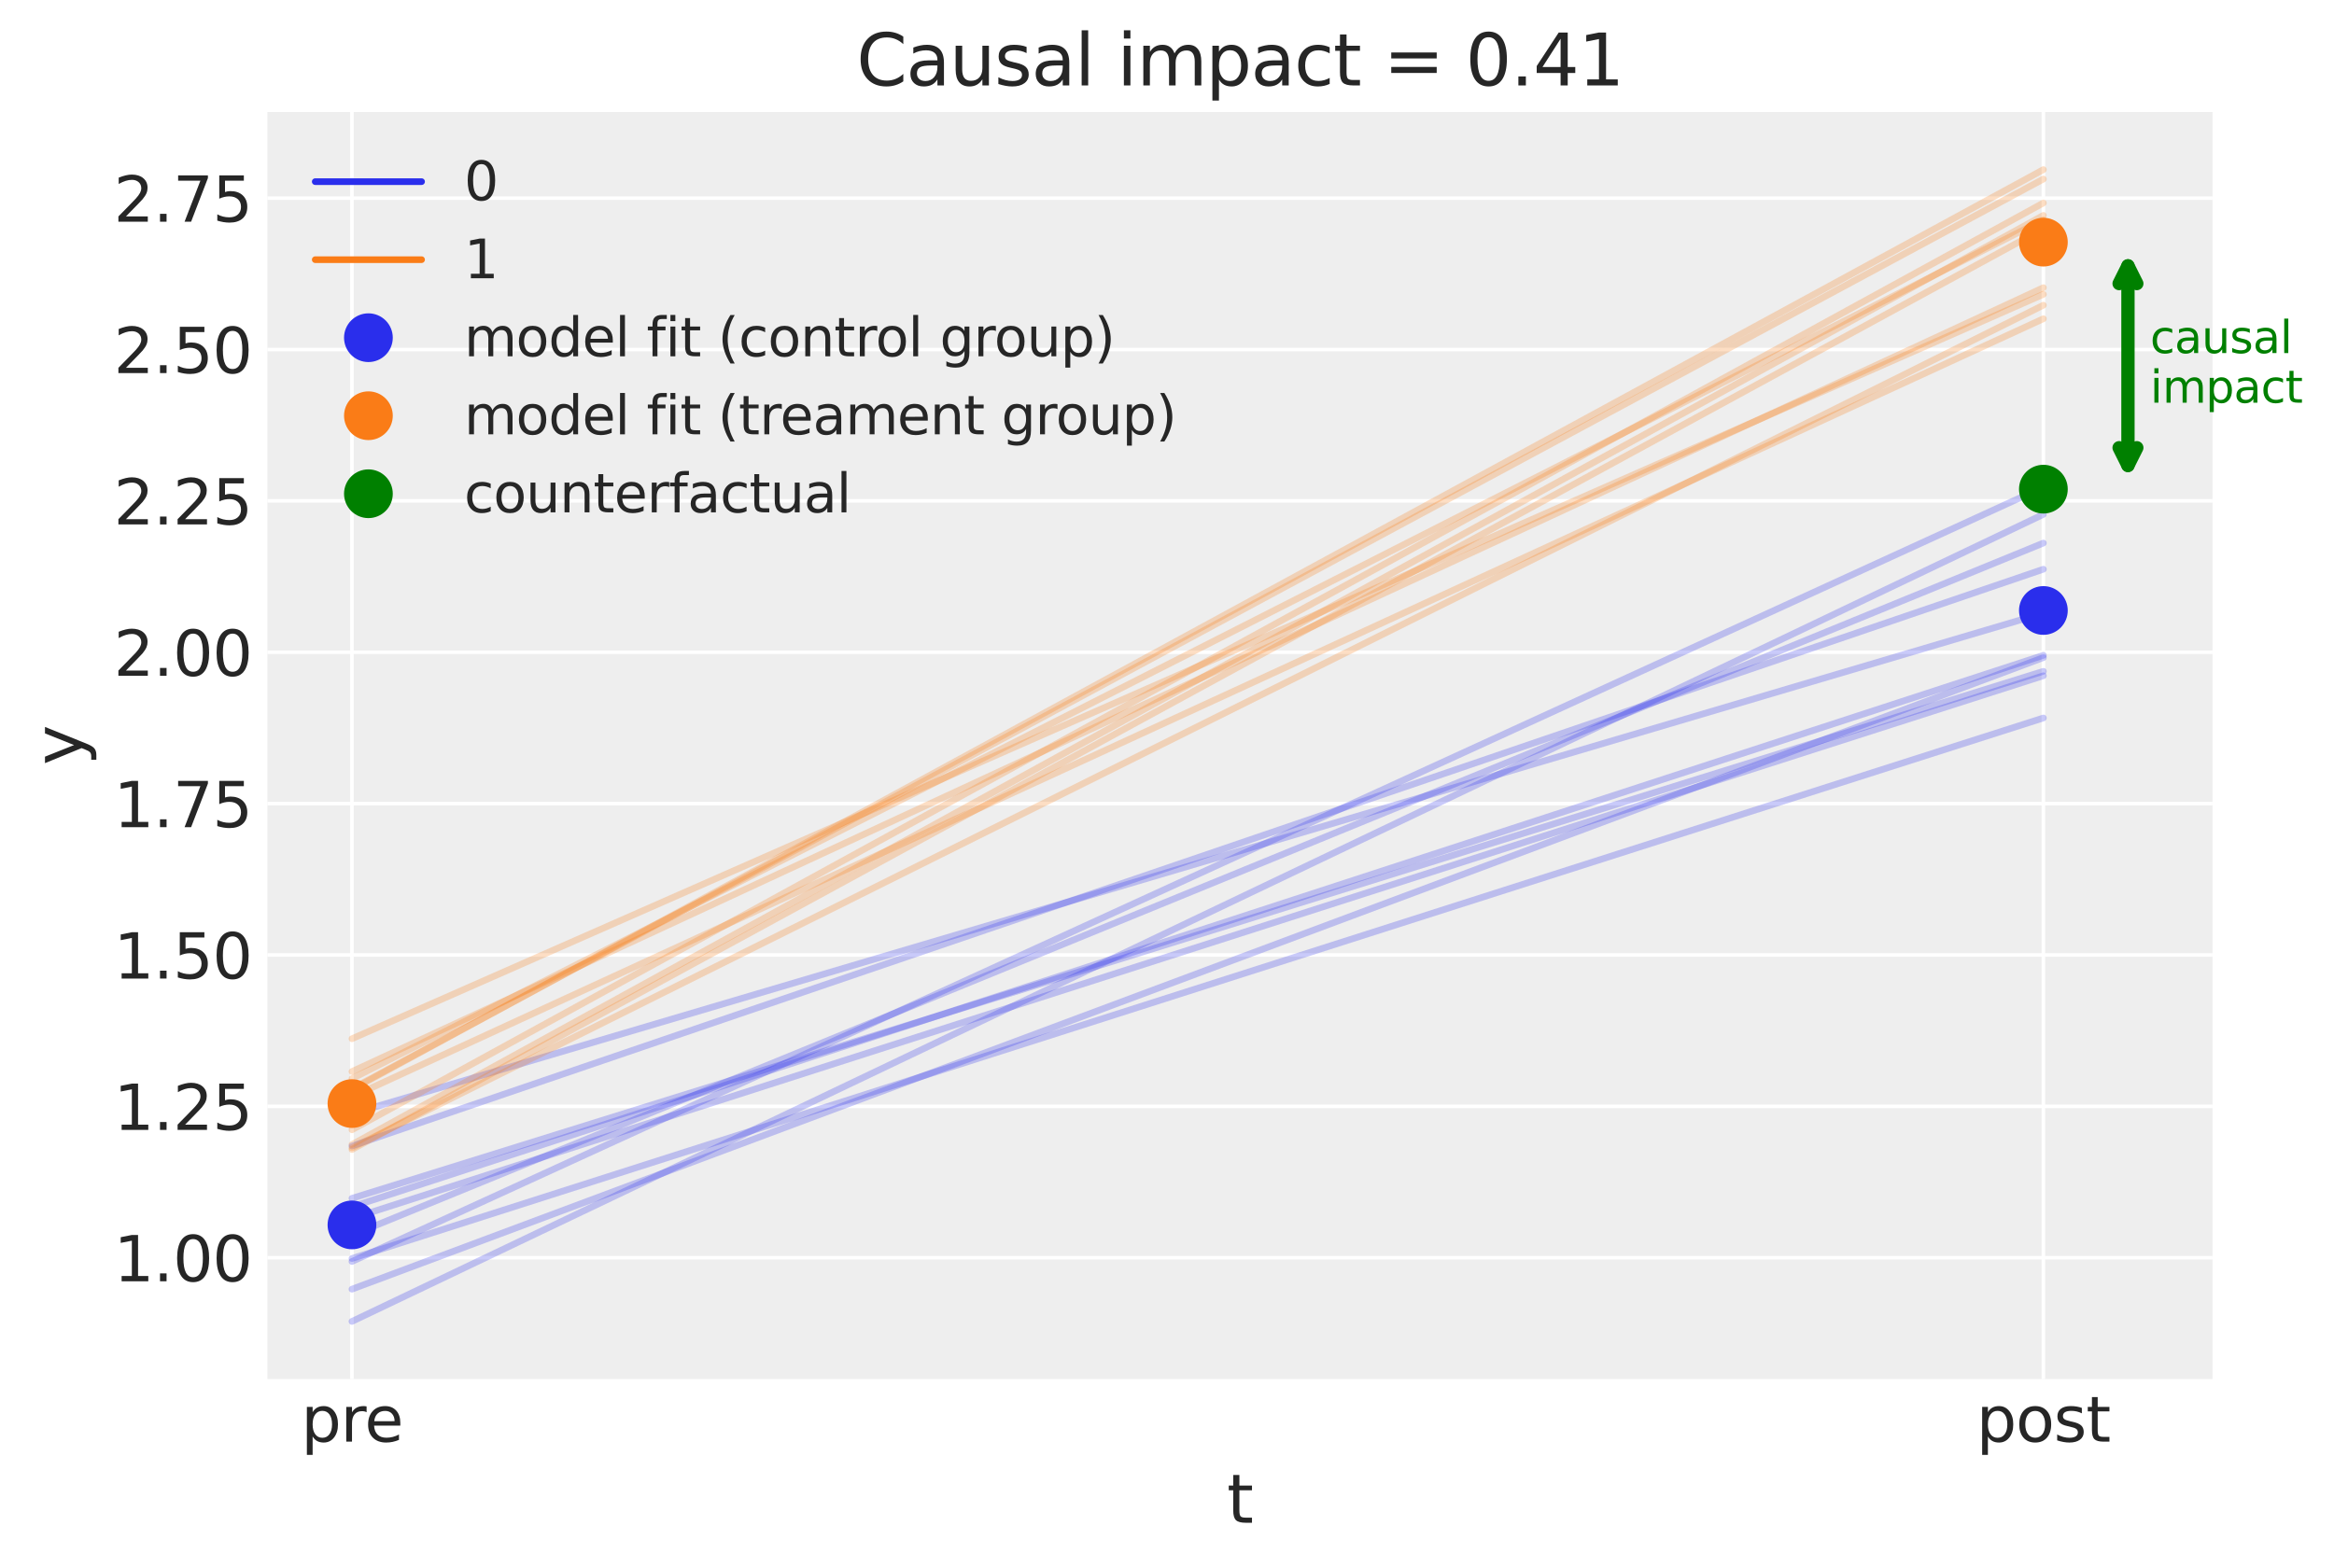 <?xml version="1.0" encoding="utf-8" standalone="no"?>
<!DOCTYPE svg PUBLIC "-//W3C//DTD SVG 1.1//EN"
  "http://www.w3.org/Graphics/SVG/1.1/DTD/svg11.dtd">
<svg xmlns:xlink="http://www.w3.org/1999/xlink" width="526.732pt" height="354pt" viewBox="0 0 526.732 354" xmlns="http://www.w3.org/2000/svg" version="1.1">
 <defs>
  <style type="text/css">*{stroke-linejoin: round; stroke-linecap: butt}</style>
 </defs>
 <g id="figure_1">
  <g id="patch_1">
   <path d="M 0 354 
L 526.732 354 
L 526.732 0 
L 0 0 
z
" style="fill: #ffffff"/>
  </g>
  <g id="axes_1">
   <g id="patch_2">
    <path d="M 60.342 311.304 
L 499.319 311.304 
L 499.319 25.286 
L 60.342 25.286 
z
" style="fill: #eeeeee"/>
   </g>
   <g id="matplotlib.axis_1">
    <g id="xtick_1">
     <g id="line2d_1">
      <path d="M 79.428 311.304 
L 79.428 25.286 
" clip-path="url(#p0ae4bc333a)" style="fill: none; stroke: #ffffff; stroke-width: 0.8; stroke-linecap: round"/>
     </g>
     <g id="line2d_2"/>
     <g id="text_1">
      <!-- pre -->
      <g style="fill: #262626" transform="translate(67.956 325.442) scale(0.14 -0.14)">
       <defs>
        <path id="DejaVuSans-70" d="M 1159 525 
L 1159 -1331 
L 581 -1331 
L 581 3500 
L 1159 3500 
L 1159 2969 
Q 1341 3281 1617 3432 
Q 1894 3584 2278 3584 
Q 2916 3584 3314 3078 
Q 3713 2572 3713 1747 
Q 3713 922 3314 415 
Q 2916 -91 2278 -91 
Q 1894 -91 1617 61 
Q 1341 213 1159 525 
z
M 3116 1747 
Q 3116 2381 2855 2742 
Q 2594 3103 2138 3103 
Q 1681 3103 1420 2742 
Q 1159 2381 1159 1747 
Q 1159 1113 1420 752 
Q 1681 391 2138 391 
Q 2594 391 2855 752 
Q 3116 1113 3116 1747 
z
" transform="scale(0.016)"/>
        <path id="DejaVuSans-72" d="M 2631 2963 
Q 2534 3019 2420 3045 
Q 2306 3072 2169 3072 
Q 1681 3072 1420 2755 
Q 1159 2438 1159 1844 
L 1159 0 
L 581 0 
L 581 3500 
L 1159 3500 
L 1159 2956 
Q 1341 3275 1631 3429 
Q 1922 3584 2338 3584 
Q 2397 3584 2469 3576 
Q 2541 3569 2628 3553 
L 2631 2963 
z
" transform="scale(0.016)"/>
        <path id="DejaVuSans-65" d="M 3597 1894 
L 3597 1613 
L 953 1613 
Q 991 1019 1311 708 
Q 1631 397 2203 397 
Q 2534 397 2845 478 
Q 3156 559 3463 722 
L 3463 178 
Q 3153 47 2828 -22 
Q 2503 -91 2169 -91 
Q 1331 -91 842 396 
Q 353 884 353 1716 
Q 353 2575 817 3079 
Q 1281 3584 2069 3584 
Q 2775 3584 3186 3129 
Q 3597 2675 3597 1894 
z
M 3022 2063 
Q 3016 2534 2758 2815 
Q 2500 3097 2075 3097 
Q 1594 3097 1305 2825 
Q 1016 2553 972 2059 
L 3022 2063 
z
" transform="scale(0.016)"/>
       </defs>
       <use xlink:href="#DejaVuSans-70"/>
       <use xlink:href="#DejaVuSans-72" x="63.477"/>
       <use xlink:href="#DejaVuSans-65" x="102.34"/>
      </g>
     </g>
    </g>
    <g id="xtick_2">
     <g id="line2d_3">
      <path d="M 461.147 311.304 
L 461.147 25.286 
" clip-path="url(#p0ae4bc333a)" style="fill: none; stroke: #ffffff; stroke-width: 0.8; stroke-linecap: round"/>
     </g>
     <g id="line2d_4"/>
     <g id="text_2">
      <!-- post -->
      <g style="fill: #262626" transform="translate(446.029 325.442) scale(0.14 -0.14)">
       <defs>
        <path id="DejaVuSans-6f" d="M 1959 3097 
Q 1497 3097 1228 2736 
Q 959 2375 959 1747 
Q 959 1119 1226 758 
Q 1494 397 1959 397 
Q 2419 397 2687 759 
Q 2956 1122 2956 1747 
Q 2956 2369 2687 2733 
Q 2419 3097 1959 3097 
z
M 1959 3584 
Q 2709 3584 3137 3096 
Q 3566 2609 3566 1747 
Q 3566 888 3137 398 
Q 2709 -91 1959 -91 
Q 1206 -91 779 398 
Q 353 888 353 1747 
Q 353 2609 779 3096 
Q 1206 3584 1959 3584 
z
" transform="scale(0.016)"/>
        <path id="DejaVuSans-73" d="M 2834 3397 
L 2834 2853 
Q 2591 2978 2328 3040 
Q 2066 3103 1784 3103 
Q 1356 3103 1142 2972 
Q 928 2841 928 2578 
Q 928 2378 1081 2264 
Q 1234 2150 1697 2047 
L 1894 2003 
Q 2506 1872 2764 1633 
Q 3022 1394 3022 966 
Q 3022 478 2636 193 
Q 2250 -91 1575 -91 
Q 1294 -91 989 -36 
Q 684 19 347 128 
L 347 722 
Q 666 556 975 473 
Q 1284 391 1588 391 
Q 1994 391 2212 530 
Q 2431 669 2431 922 
Q 2431 1156 2273 1281 
Q 2116 1406 1581 1522 
L 1381 1569 
Q 847 1681 609 1914 
Q 372 2147 372 2553 
Q 372 3047 722 3315 
Q 1072 3584 1716 3584 
Q 2034 3584 2315 3537 
Q 2597 3491 2834 3397 
z
" transform="scale(0.016)"/>
        <path id="DejaVuSans-74" d="M 1172 4494 
L 1172 3500 
L 2356 3500 
L 2356 3053 
L 1172 3053 
L 1172 1153 
Q 1172 725 1289 603 
Q 1406 481 1766 481 
L 2356 481 
L 2356 0 
L 1766 0 
Q 1100 0 847 248 
Q 594 497 594 1153 
L 594 3053 
L 172 3053 
L 172 3500 
L 594 3500 
L 594 4494 
L 1172 4494 
z
" transform="scale(0.016)"/>
       </defs>
       <use xlink:href="#DejaVuSans-70"/>
       <use xlink:href="#DejaVuSans-6f" x="63.477"/>
       <use xlink:href="#DejaVuSans-73" x="124.658"/>
       <use xlink:href="#DejaVuSans-74" x="176.758"/>
      </g>
     </g>
    </g>
    <g id="text_3">
     <!-- t -->
     <g style="fill: #262626" transform="translate(276.89 343.751) scale(0.15 -0.15)">
      <use xlink:href="#DejaVuSans-74"/>
     </g>
    </g>
   </g>
   <g id="matplotlib.axis_2">
    <g id="ytick_1">
     <g id="line2d_5">
      <path d="M 60.342 283.919 
L 499.319 283.919 
" clip-path="url(#p0ae4bc333a)" style="fill: none; stroke: #ffffff; stroke-width: 0.8; stroke-linecap: round"/>
     </g>
     <g id="line2d_6"/>
     <g id="text_4">
      <!-- 1.00 -->
      <g style="fill: #262626" transform="translate(25.67 289.238) scale(0.14 -0.14)">
       <defs>
        <path id="DejaVuSans-31" d="M 794 531 
L 1825 531 
L 1825 4091 
L 703 3866 
L 703 4441 
L 1819 4666 
L 2450 4666 
L 2450 531 
L 3481 531 
L 3481 0 
L 794 0 
L 794 531 
z
" transform="scale(0.016)"/>
        <path id="DejaVuSans-2e" d="M 684 794 
L 1344 794 
L 1344 0 
L 684 0 
L 684 794 
z
" transform="scale(0.016)"/>
        <path id="DejaVuSans-30" d="M 2034 4250 
Q 1547 4250 1301 3770 
Q 1056 3291 1056 2328 
Q 1056 1369 1301 889 
Q 1547 409 2034 409 
Q 2525 409 2770 889 
Q 3016 1369 3016 2328 
Q 3016 3291 2770 3770 
Q 2525 4250 2034 4250 
z
M 2034 4750 
Q 2819 4750 3233 4129 
Q 3647 3509 3647 2328 
Q 3647 1150 3233 529 
Q 2819 -91 2034 -91 
Q 1250 -91 836 529 
Q 422 1150 422 2328 
Q 422 3509 836 4129 
Q 1250 4750 2034 4750 
z
" transform="scale(0.016)"/>
       </defs>
       <use xlink:href="#DejaVuSans-31"/>
       <use xlink:href="#DejaVuSans-2e" x="63.623"/>
       <use xlink:href="#DejaVuSans-30" x="95.41"/>
       <use xlink:href="#DejaVuSans-30" x="159.033"/>
      </g>
     </g>
    </g>
    <g id="ytick_2">
     <g id="line2d_7">
      <path d="M 60.342 249.749 
L 499.319 249.749 
" clip-path="url(#p0ae4bc333a)" style="fill: none; stroke: #ffffff; stroke-width: 0.8; stroke-linecap: round"/>
     </g>
     <g id="line2d_8"/>
     <g id="text_5">
      <!-- 1.25 -->
      <g style="fill: #262626" transform="translate(25.67 255.068) scale(0.14 -0.14)">
       <defs>
        <path id="DejaVuSans-32" d="M 1228 531 
L 3431 531 
L 3431 0 
L 469 0 
L 469 531 
Q 828 903 1448 1529 
Q 2069 2156 2228 2338 
Q 2531 2678 2651 2914 
Q 2772 3150 2772 3378 
Q 2772 3750 2511 3984 
Q 2250 4219 1831 4219 
Q 1534 4219 1204 4116 
Q 875 4013 500 3803 
L 500 4441 
Q 881 4594 1212 4672 
Q 1544 4750 1819 4750 
Q 2544 4750 2975 4387 
Q 3406 4025 3406 3419 
Q 3406 3131 3298 2873 
Q 3191 2616 2906 2266 
Q 2828 2175 2409 1742 
Q 1991 1309 1228 531 
z
" transform="scale(0.016)"/>
        <path id="DejaVuSans-35" d="M 691 4666 
L 3169 4666 
L 3169 4134 
L 1269 4134 
L 1269 2991 
Q 1406 3038 1543 3061 
Q 1681 3084 1819 3084 
Q 2600 3084 3056 2656 
Q 3513 2228 3513 1497 
Q 3513 744 3044 326 
Q 2575 -91 1722 -91 
Q 1428 -91 1123 -41 
Q 819 9 494 109 
L 494 744 
Q 775 591 1075 516 
Q 1375 441 1709 441 
Q 2250 441 2565 725 
Q 2881 1009 2881 1497 
Q 2881 1984 2565 2268 
Q 2250 2553 1709 2553 
Q 1456 2553 1204 2497 
Q 953 2441 691 2322 
L 691 4666 
z
" transform="scale(0.016)"/>
       </defs>
       <use xlink:href="#DejaVuSans-31"/>
       <use xlink:href="#DejaVuSans-2e" x="63.623"/>
       <use xlink:href="#DejaVuSans-32" x="95.41"/>
       <use xlink:href="#DejaVuSans-35" x="159.033"/>
      </g>
     </g>
    </g>
    <g id="ytick_3">
     <g id="line2d_9">
      <path d="M 60.342 215.579 
L 499.319 215.579 
" clip-path="url(#p0ae4bc333a)" style="fill: none; stroke: #ffffff; stroke-width: 0.8; stroke-linecap: round"/>
     </g>
     <g id="line2d_10"/>
     <g id="text_6">
      <!-- 1.50 -->
      <g style="fill: #262626" transform="translate(25.67 220.898) scale(0.14 -0.14)">
       <use xlink:href="#DejaVuSans-31"/>
       <use xlink:href="#DejaVuSans-2e" x="63.623"/>
       <use xlink:href="#DejaVuSans-35" x="95.41"/>
       <use xlink:href="#DejaVuSans-30" x="159.033"/>
      </g>
     </g>
    </g>
    <g id="ytick_4">
     <g id="line2d_11">
      <path d="M 60.342 181.409 
L 499.319 181.409 
" clip-path="url(#p0ae4bc333a)" style="fill: none; stroke: #ffffff; stroke-width: 0.8; stroke-linecap: round"/>
     </g>
     <g id="line2d_12"/>
     <g id="text_7">
      <!-- 1.75 -->
      <g style="fill: #262626" transform="translate(25.67 186.728) scale(0.14 -0.14)">
       <defs>
        <path id="DejaVuSans-37" d="M 525 4666 
L 3525 4666 
L 3525 4397 
L 1831 0 
L 1172 0 
L 2766 4134 
L 525 4134 
L 525 4666 
z
" transform="scale(0.016)"/>
       </defs>
       <use xlink:href="#DejaVuSans-31"/>
       <use xlink:href="#DejaVuSans-2e" x="63.623"/>
       <use xlink:href="#DejaVuSans-37" x="95.41"/>
       <use xlink:href="#DejaVuSans-35" x="159.033"/>
      </g>
     </g>
    </g>
    <g id="ytick_5">
     <g id="line2d_13">
      <path d="M 60.342 147.239 
L 499.319 147.239 
" clip-path="url(#p0ae4bc333a)" style="fill: none; stroke: #ffffff; stroke-width: 0.8; stroke-linecap: round"/>
     </g>
     <g id="line2d_14"/>
     <g id="text_8">
      <!-- 2.00 -->
      <g style="fill: #262626" transform="translate(25.67 152.558) scale(0.14 -0.14)">
       <use xlink:href="#DejaVuSans-32"/>
       <use xlink:href="#DejaVuSans-2e" x="63.623"/>
       <use xlink:href="#DejaVuSans-30" x="95.41"/>
       <use xlink:href="#DejaVuSans-30" x="159.033"/>
      </g>
     </g>
    </g>
    <g id="ytick_6">
     <g id="line2d_15">
      <path d="M 60.342 113.069 
L 499.319 113.069 
" clip-path="url(#p0ae4bc333a)" style="fill: none; stroke: #ffffff; stroke-width: 0.8; stroke-linecap: round"/>
     </g>
     <g id="line2d_16"/>
     <g id="text_9">
      <!-- 2.25 -->
      <g style="fill: #262626" transform="translate(25.67 118.388) scale(0.14 -0.14)">
       <use xlink:href="#DejaVuSans-32"/>
       <use xlink:href="#DejaVuSans-2e" x="63.623"/>
       <use xlink:href="#DejaVuSans-32" x="95.41"/>
       <use xlink:href="#DejaVuSans-35" x="159.033"/>
      </g>
     </g>
    </g>
    <g id="ytick_7">
     <g id="line2d_17">
      <path d="M 60.342 78.9 
L 499.319 78.9 
" clip-path="url(#p0ae4bc333a)" style="fill: none; stroke: #ffffff; stroke-width: 0.8; stroke-linecap: round"/>
     </g>
     <g id="line2d_18"/>
     <g id="text_10">
      <!-- 2.50 -->
      <g style="fill: #262626" transform="translate(25.67 84.218) scale(0.14 -0.14)">
       <use xlink:href="#DejaVuSans-32"/>
       <use xlink:href="#DejaVuSans-2e" x="63.623"/>
       <use xlink:href="#DejaVuSans-35" x="95.41"/>
       <use xlink:href="#DejaVuSans-30" x="159.033"/>
      </g>
     </g>
    </g>
    <g id="ytick_8">
     <g id="line2d_19">
      <path d="M 60.342 44.73 
L 499.319 44.73 
" clip-path="url(#p0ae4bc333a)" style="fill: none; stroke: #ffffff; stroke-width: 0.8; stroke-linecap: round"/>
     </g>
     <g id="line2d_20"/>
     <g id="text_11">
      <!-- 2.75 -->
      <g style="fill: #262626" transform="translate(25.67 50.049) scale(0.14 -0.14)">
       <use xlink:href="#DejaVuSans-32"/>
       <use xlink:href="#DejaVuSans-2e" x="63.623"/>
       <use xlink:href="#DejaVuSans-37" x="95.41"/>
       <use xlink:href="#DejaVuSans-35" x="159.033"/>
      </g>
     </g>
    </g>
    <g id="text_12">
     <!-- y -->
     <g style="fill: #262626" transform="translate(18.55 172.734) rotate(-90) scale(0.15 -0.15)">
      <defs>
       <path id="DejaVuSans-79" d="M 2059 -325 
Q 1816 -950 1584 -1140 
Q 1353 -1331 966 -1331 
L 506 -1331 
L 506 -850 
L 844 -850 
Q 1081 -850 1212 -737 
Q 1344 -625 1503 -206 
L 1606 56 
L 191 3500 
L 800 3500 
L 1894 763 
L 2988 3500 
L 3597 3500 
L 2059 -325 
z
" transform="scale(0.016)"/>
      </defs>
      <use xlink:href="#DejaVuSans-79"/>
     </g>
    </g>
   </g>
   <g id="line2d_21">
    <path d="M 79.428 278.829 
L 461.147 122.591 
" clip-path="url(#p0ae4bc333a)" style="fill: none; stroke: #2a2eec; stroke-opacity: 0.25; stroke-width: 1.5; stroke-linecap: round"/>
   </g>
   <g id="line2d_22">
    <path d="M 79.428 251.419 
L 461.147 138.412 
" clip-path="url(#p0ae4bc333a)" style="fill: none; stroke: #2a2eec; stroke-opacity: 0.25; stroke-width: 1.5; stroke-linecap: round"/>
   </g>
   <g id="line2d_23">
    <path d="M 79.428 275.041 
L 461.147 152.542 
" clip-path="url(#p0ae4bc333a)" style="fill: none; stroke: #2a2eec; stroke-opacity: 0.25; stroke-width: 1.5; stroke-linecap: round"/>
   </g>
   <g id="line2d_24">
    <path d="M 79.428 298.303 
L 461.147 116.114 
" clip-path="url(#p0ae4bc333a)" style="fill: none; stroke: #2a2eec; stroke-opacity: 0.25; stroke-width: 1.5; stroke-linecap: round"/>
   </g>
   <g id="line2d_25">
    <path d="M 79.428 258.701 
L 461.147 128.496 
" clip-path="url(#p0ae4bc333a)" style="fill: none; stroke: #2a2eec; stroke-opacity: 0.25; stroke-width: 1.5; stroke-linecap: round"/>
   </g>
   <g id="line2d_26">
    <path d="M 79.428 291.02 
L 461.147 148.448 
" clip-path="url(#p0ae4bc333a)" style="fill: none; stroke: #2a2eec; stroke-opacity: 0.25; stroke-width: 1.5; stroke-linecap: round"/>
   </g>
   <g id="line2d_27">
    <path d="M 79.428 272.428 
L 461.147 147.934 
" clip-path="url(#p0ae4bc333a)" style="fill: none; stroke: #2a2eec; stroke-opacity: 0.25; stroke-width: 1.5; stroke-linecap: round"/>
   </g>
   <g id="line2d_28">
    <path d="M 79.428 284.096 
L 461.147 162.078 
" clip-path="url(#p0ae4bc333a)" style="fill: none; stroke: #2a2eec; stroke-opacity: 0.25; stroke-width: 1.5; stroke-linecap: round"/>
   </g>
   <g id="line2d_29">
    <path d="M 79.428 284.773 
L 461.147 109.968 
" clip-path="url(#p0ae4bc333a)" style="fill: none; stroke: #2a2eec; stroke-opacity: 0.25; stroke-width: 1.5; stroke-linecap: round"/>
   </g>
   <g id="line2d_30">
    <path d="M 79.428 270.512 
L 461.147 151.544 
" clip-path="url(#p0ae4bc333a)" style="fill: none; stroke: #2a2eec; stroke-opacity: 0.25; stroke-width: 1.5; stroke-linecap: round"/>
   </g>
   <g id="line2d_31">
    <path d="M 79.428 259.108 
L 461.147 68.895 
" clip-path="url(#p0ae4bc333a)" style="fill: none; stroke: #fa7c17; stroke-opacity: 0.25; stroke-width: 1.5; stroke-linecap: round"/>
   </g>
   <g id="line2d_32">
    <path d="M 79.428 258.374 
L 461.147 48.618 
" clip-path="url(#p0ae4bc333a)" style="fill: none; stroke: #fa7c17; stroke-opacity: 0.25; stroke-width: 1.5; stroke-linecap: round"/>
   </g>
   <g id="line2d_33">
    <path d="M 79.428 247.599 
L 461.147 71.953 
" clip-path="url(#p0ae4bc333a)" style="fill: none; stroke: #fa7c17; stroke-opacity: 0.25; stroke-width: 1.5; stroke-linecap: round"/>
   </g>
   <g id="line2d_34">
    <path d="M 79.428 241.895 
L 461.147 64.942 
" clip-path="url(#p0ae4bc333a)" style="fill: none; stroke: #fa7c17; stroke-opacity: 0.25; stroke-width: 1.5; stroke-linecap: round"/>
   </g>
   <g id="line2d_35">
    <path d="M 79.428 245.968 
L 461.147 38.287 
" clip-path="url(#p0ae4bc333a)" style="fill: none; stroke: #fa7c17; stroke-opacity: 0.25; stroke-width: 1.5; stroke-linecap: round"/>
   </g>
   <g id="line2d_36">
    <path d="M 79.428 243.505 
L 461.147 49.621 
" clip-path="url(#p0ae4bc333a)" style="fill: none; stroke: #fa7c17; stroke-opacity: 0.25; stroke-width: 1.5; stroke-linecap: round"/>
   </g>
   <g id="line2d_37">
    <path d="M 79.428 245.756 
L 461.147 40.416 
" clip-path="url(#p0ae4bc333a)" style="fill: none; stroke: #fa7c17; stroke-opacity: 0.25; stroke-width: 1.5; stroke-linecap: round"/>
   </g>
   <g id="line2d_38">
    <path d="M 79.428 255.044 
L 461.147 45.818 
" clip-path="url(#p0ae4bc333a)" style="fill: none; stroke: #fa7c17; stroke-opacity: 0.25; stroke-width: 1.5; stroke-linecap: round"/>
   </g>
   <g id="line2d_39">
    <path d="M 79.428 259.501 
L 461.147 51.611 
" clip-path="url(#p0ae4bc333a)" style="fill: none; stroke: #fa7c17; stroke-opacity: 0.25; stroke-width: 1.5; stroke-linecap: round"/>
   </g>
   <g id="line2d_40">
    <path d="M 79.428 234.487 
L 461.147 66.44 
" clip-path="url(#p0ae4bc333a)" style="fill: none; stroke: #fa7c17; stroke-opacity: 0.25; stroke-width: 1.5; stroke-linecap: round"/>
   </g>
   <g id="line2d_41"/>
   <g id="line2d_42"/>
   <g id="line2d_43">
    <defs>
     <path id="m8d3cfee896" d="M 0 5 
C 1.326 5 2.598 4.473 3.536 3.536 
C 4.473 2.598 5 1.326 5 0 
C 5 -1.326 4.473 -2.598 3.536 -3.536 
C 2.598 -4.473 1.326 -5 0 -5 
C -1.326 -5 -2.598 -4.473 -3.536 -3.536 
C -4.473 -2.598 -5 -1.326 -5 0 
C -5 1.326 -4.473 2.598 -3.536 3.536 
C -2.598 4.473 -1.326 5 0 5 
z
" style="stroke: #2a2eec"/>
    </defs>
    <g clip-path="url(#p0ae4bc333a)">
     <use xlink:href="#m8d3cfee896" x="79.428" y="276.512" style="fill: #2a2eec; stroke: #2a2eec"/>
     <use xlink:href="#m8d3cfee896" x="461.147" y="137.813" style="fill: #2a2eec; stroke: #2a2eec"/>
    </g>
   </g>
   <g id="line2d_44">
    <defs>
     <path id="m2dbe151661" d="M 0 5 
C 1.326 5 2.598 4.473 3.536 3.536 
C 4.473 2.598 5 1.326 5 0 
C 5 -1.326 4.473 -2.598 3.536 -3.536 
C 2.598 -4.473 1.326 -5 0 -5 
C -1.326 -5 -2.598 -4.473 -3.536 -3.536 
C -4.473 -2.598 -5 -1.326 -5 0 
C -5 1.326 -4.473 2.598 -3.536 3.536 
C -2.598 4.473 -1.326 5 0 5 
z
" style="stroke: #fa7c17"/>
    </defs>
    <g clip-path="url(#p0ae4bc333a)">
     <use xlink:href="#m2dbe151661" x="79.428" y="249.124" style="fill: #fa7c17; stroke: #fa7c17"/>
     <use xlink:href="#m2dbe151661" x="461.147" y="54.66" style="fill: #fa7c17; stroke: #fa7c17"/>
    </g>
   </g>
   <g id="line2d_45">
    <defs>
     <path id="m6f18394177" d="M 0 5 
C 1.326 5 2.598 4.473 3.536 3.536 
C 4.473 2.598 5 1.326 5 0 
C 5 -1.326 4.473 -2.598 3.536 -3.536 
C 2.598 -4.473 1.326 -5 0 -5 
C -1.326 -5 -2.598 -4.473 -3.536 -3.536 
C -4.473 -2.598 -5 -1.326 -5 0 
C -5 1.326 -4.473 2.598 -3.536 3.536 
C -2.598 4.473 -1.326 5 0 5 
z
" style="stroke: #008000"/>
    </defs>
    <g clip-path="url(#p0ae4bc333a)">
     <use xlink:href="#m6f18394177" x="461.147" y="110.424" style="fill: #008000; stroke: #008000"/>
    </g>
   </g>
   <g id="patch_3">
    <path d="M 60.342 311.304 
L 60.342 25.286 
" style="fill: none"/>
   </g>
   <g id="patch_4">
    <path d="M 499.319 311.304 
L 499.319 25.286 
" style="fill: none"/>
   </g>
   <g id="patch_5">
    <path d="M 60.342 311.304 
L 499.319 311.304 
" style="fill: none"/>
   </g>
   <g id="patch_6">
    <path d="M 60.342 25.286 
L 499.319 25.286 
" style="fill: none"/>
   </g>
   <g id="patch_7">
    <path d="M 480.233 60.012 
Q 480.233 82.542 480.233 105.072 
" style="fill: none; stroke: #008000; stroke-width: 3; stroke-linecap: round"/>
    <path d="M 478.233 64.012 
L 480.233 60.012 
L 482.233 64.012 
" style="fill: none; stroke: #008000; stroke-width: 3; stroke-linecap: round"/>
    <path d="M 482.233 101.072 
L 480.233 105.072 
L 478.233 101.072 
" style="fill: none; stroke: #008000; stroke-width: 3; stroke-linecap: round"/>
   </g>
   <g id="text_13">
    <!-- causal -->
    <g style="fill: #008000" transform="translate(485.233 79.703) scale(0.1 -0.1)">
     <defs>
      <path id="DejaVuSans-63" d="M 3122 3366 
L 3122 2828 
Q 2878 2963 2633 3030 
Q 2388 3097 2138 3097 
Q 1578 3097 1268 2742 
Q 959 2388 959 1747 
Q 959 1106 1268 751 
Q 1578 397 2138 397 
Q 2388 397 2633 464 
Q 2878 531 3122 666 
L 3122 134 
Q 2881 22 2623 -34 
Q 2366 -91 2075 -91 
Q 1284 -91 818 406 
Q 353 903 353 1747 
Q 353 2603 823 3093 
Q 1294 3584 2113 3584 
Q 2378 3584 2631 3529 
Q 2884 3475 3122 3366 
z
" transform="scale(0.016)"/>
      <path id="DejaVuSans-61" d="M 2194 1759 
Q 1497 1759 1228 1600 
Q 959 1441 959 1056 
Q 959 750 1161 570 
Q 1363 391 1709 391 
Q 2188 391 2477 730 
Q 2766 1069 2766 1631 
L 2766 1759 
L 2194 1759 
z
M 3341 1997 
L 3341 0 
L 2766 0 
L 2766 531 
Q 2569 213 2275 61 
Q 1981 -91 1556 -91 
Q 1019 -91 701 211 
Q 384 513 384 1019 
Q 384 1609 779 1909 
Q 1175 2209 1959 2209 
L 2766 2209 
L 2766 2266 
Q 2766 2663 2505 2880 
Q 2244 3097 1772 3097 
Q 1472 3097 1187 3025 
Q 903 2953 641 2809 
L 641 3341 
Q 956 3463 1253 3523 
Q 1550 3584 1831 3584 
Q 2591 3584 2966 3190 
Q 3341 2797 3341 1997 
z
" transform="scale(0.016)"/>
      <path id="DejaVuSans-75" d="M 544 1381 
L 544 3500 
L 1119 3500 
L 1119 1403 
Q 1119 906 1312 657 
Q 1506 409 1894 409 
Q 2359 409 2629 706 
Q 2900 1003 2900 1516 
L 2900 3500 
L 3475 3500 
L 3475 0 
L 2900 0 
L 2900 538 
Q 2691 219 2414 64 
Q 2138 -91 1772 -91 
Q 1169 -91 856 284 
Q 544 659 544 1381 
z
M 1991 3584 
L 1991 3584 
z
" transform="scale(0.016)"/>
      <path id="DejaVuSans-6c" d="M 603 4863 
L 1178 4863 
L 1178 0 
L 603 0 
L 603 4863 
z
" transform="scale(0.016)"/>
     </defs>
     <use xlink:href="#DejaVuSans-63"/>
     <use xlink:href="#DejaVuSans-61" x="54.98"/>
     <use xlink:href="#DejaVuSans-75" x="116.26"/>
     <use xlink:href="#DejaVuSans-73" x="179.639"/>
     <use xlink:href="#DejaVuSans-61" x="231.738"/>
     <use xlink:href="#DejaVuSans-6c" x="293.018"/>
    </g>
    <!-- impact -->
    <g style="fill: #008000" transform="translate(485.233 90.901) scale(0.1 -0.1)">
     <defs>
      <path id="DejaVuSans-69" d="M 603 3500 
L 1178 3500 
L 1178 0 
L 603 0 
L 603 3500 
z
M 603 4863 
L 1178 4863 
L 1178 4134 
L 603 4134 
L 603 4863 
z
" transform="scale(0.016)"/>
      <path id="DejaVuSans-6d" d="M 3328 2828 
Q 3544 3216 3844 3400 
Q 4144 3584 4550 3584 
Q 5097 3584 5394 3201 
Q 5691 2819 5691 2113 
L 5691 0 
L 5113 0 
L 5113 2094 
Q 5113 2597 4934 2840 
Q 4756 3084 4391 3084 
Q 3944 3084 3684 2787 
Q 3425 2491 3425 1978 
L 3425 0 
L 2847 0 
L 2847 2094 
Q 2847 2600 2669 2842 
Q 2491 3084 2119 3084 
Q 1678 3084 1418 2786 
Q 1159 2488 1159 1978 
L 1159 0 
L 581 0 
L 581 3500 
L 1159 3500 
L 1159 2956 
Q 1356 3278 1631 3431 
Q 1906 3584 2284 3584 
Q 2666 3584 2933 3390 
Q 3200 3197 3328 2828 
z
" transform="scale(0.016)"/>
     </defs>
     <use xlink:href="#DejaVuSans-69"/>
     <use xlink:href="#DejaVuSans-6d" x="27.783"/>
     <use xlink:href="#DejaVuSans-70" x="125.195"/>
     <use xlink:href="#DejaVuSans-61" x="188.672"/>
     <use xlink:href="#DejaVuSans-63" x="249.951"/>
     <use xlink:href="#DejaVuSans-74" x="304.932"/>
    </g>
   </g>
   <g id="text_14">
    <!-- Causal impact = 0.41 -->
    <g style="fill: #262626" transform="translate(193.304 19.286) scale(0.16 -0.16)">
     <defs>
      <path id="DejaVuSans-43" d="M 4122 4306 
L 4122 3641 
Q 3803 3938 3442 4084 
Q 3081 4231 2675 4231 
Q 1875 4231 1450 3742 
Q 1025 3253 1025 2328 
Q 1025 1406 1450 917 
Q 1875 428 2675 428 
Q 3081 428 3442 575 
Q 3803 722 4122 1019 
L 4122 359 
Q 3791 134 3420 21 
Q 3050 -91 2638 -91 
Q 1578 -91 968 557 
Q 359 1206 359 2328 
Q 359 3453 968 4101 
Q 1578 4750 2638 4750 
Q 3056 4750 3426 4639 
Q 3797 4528 4122 4306 
z
" transform="scale(0.016)"/>
      <path id="DejaVuSans-20" transform="scale(0.016)"/>
      <path id="DejaVuSans-3d" d="M 678 2906 
L 4684 2906 
L 4684 2381 
L 678 2381 
L 678 2906 
z
M 678 1631 
L 4684 1631 
L 4684 1100 
L 678 1100 
L 678 1631 
z
" transform="scale(0.016)"/>
      <path id="DejaVuSans-34" d="M 2419 4116 
L 825 1625 
L 2419 1625 
L 2419 4116 
z
M 2253 4666 
L 3047 4666 
L 3047 1625 
L 3713 1625 
L 3713 1100 
L 3047 1100 
L 3047 0 
L 2419 0 
L 2419 1100 
L 313 1100 
L 313 1709 
L 2253 4666 
z
" transform="scale(0.016)"/>
     </defs>
     <use xlink:href="#DejaVuSans-43"/>
     <use xlink:href="#DejaVuSans-61" x="69.824"/>
     <use xlink:href="#DejaVuSans-75" x="131.104"/>
     <use xlink:href="#DejaVuSans-73" x="194.482"/>
     <use xlink:href="#DejaVuSans-61" x="246.582"/>
     <use xlink:href="#DejaVuSans-6c" x="307.861"/>
     <use xlink:href="#DejaVuSans-20" x="335.645"/>
     <use xlink:href="#DejaVuSans-69" x="367.432"/>
     <use xlink:href="#DejaVuSans-6d" x="395.215"/>
     <use xlink:href="#DejaVuSans-70" x="492.627"/>
     <use xlink:href="#DejaVuSans-61" x="556.104"/>
     <use xlink:href="#DejaVuSans-63" x="617.383"/>
     <use xlink:href="#DejaVuSans-74" x="672.363"/>
     <use xlink:href="#DejaVuSans-20" x="711.572"/>
     <use xlink:href="#DejaVuSans-3d" x="743.359"/>
     <use xlink:href="#DejaVuSans-20" x="827.148"/>
     <use xlink:href="#DejaVuSans-30" x="858.936"/>
     <use xlink:href="#DejaVuSans-2e" x="922.559"/>
     <use xlink:href="#DejaVuSans-34" x="954.346"/>
     <use xlink:href="#DejaVuSans-31" x="1017.969"/>
    </g>
   </g>
   <g id="legend_1">
    <g id="line2d_46">
     <path d="M 71.142 41.004 
L 83.142 41.004 
L 95.142 41.004 
" style="fill: none; stroke: #2a2eec; stroke-width: 1.5; stroke-linecap: round"/>
    </g>
    <g id="text_15">
     <!-- 0 -->
     <g style="fill: #262626" transform="translate(104.742 45.204) scale(0.12 -0.12)">
      <use xlink:href="#DejaVuSans-30"/>
     </g>
    </g>
    <g id="line2d_47">
     <path d="M 71.142 58.618 
L 83.142 58.618 
L 95.142 58.618 
" style="fill: none; stroke: #fa7c17; stroke-width: 1.5; stroke-linecap: round"/>
    </g>
    <g id="text_16">
     <!-- 1 -->
     <g style="fill: #262626" transform="translate(104.742 62.818) scale(0.12 -0.12)">
      <use xlink:href="#DejaVuSans-31"/>
     </g>
    </g>
    <g id="line2d_48">
     <g>
      <use xlink:href="#m8d3cfee896" x="83.142" y="76.232" style="fill: #2a2eec; stroke: #2a2eec"/>
     </g>
    </g>
    <g id="text_17">
     <!-- model fit (control group) -->
     <g style="fill: #262626" transform="translate(104.742 80.432) scale(0.12 -0.12)">
      <defs>
       <path id="DejaVuSans-64" d="M 2906 2969 
L 2906 4863 
L 3481 4863 
L 3481 0 
L 2906 0 
L 2906 525 
Q 2725 213 2448 61 
Q 2172 -91 1784 -91 
Q 1150 -91 751 415 
Q 353 922 353 1747 
Q 353 2572 751 3078 
Q 1150 3584 1784 3584 
Q 2172 3584 2448 3432 
Q 2725 3281 2906 2969 
z
M 947 1747 
Q 947 1113 1208 752 
Q 1469 391 1925 391 
Q 2381 391 2643 752 
Q 2906 1113 2906 1747 
Q 2906 2381 2643 2742 
Q 2381 3103 1925 3103 
Q 1469 3103 1208 2742 
Q 947 2381 947 1747 
z
" transform="scale(0.016)"/>
       <path id="DejaVuSans-66" d="M 2375 4863 
L 2375 4384 
L 1825 4384 
Q 1516 4384 1395 4259 
Q 1275 4134 1275 3809 
L 1275 3500 
L 2222 3500 
L 2222 3053 
L 1275 3053 
L 1275 0 
L 697 0 
L 697 3053 
L 147 3053 
L 147 3500 
L 697 3500 
L 697 3744 
Q 697 4328 969 4595 
Q 1241 4863 1831 4863 
L 2375 4863 
z
" transform="scale(0.016)"/>
       <path id="DejaVuSans-28" d="M 1984 4856 
Q 1566 4138 1362 3434 
Q 1159 2731 1159 2009 
Q 1159 1288 1364 580 
Q 1569 -128 1984 -844 
L 1484 -844 
Q 1016 -109 783 600 
Q 550 1309 550 2009 
Q 550 2706 781 3412 
Q 1013 4119 1484 4856 
L 1984 4856 
z
" transform="scale(0.016)"/>
       <path id="DejaVuSans-6e" d="M 3513 2113 
L 3513 0 
L 2938 0 
L 2938 2094 
Q 2938 2591 2744 2837 
Q 2550 3084 2163 3084 
Q 1697 3084 1428 2787 
Q 1159 2491 1159 1978 
L 1159 0 
L 581 0 
L 581 3500 
L 1159 3500 
L 1159 2956 
Q 1366 3272 1645 3428 
Q 1925 3584 2291 3584 
Q 2894 3584 3203 3211 
Q 3513 2838 3513 2113 
z
" transform="scale(0.016)"/>
       <path id="DejaVuSans-67" d="M 2906 1791 
Q 2906 2416 2648 2759 
Q 2391 3103 1925 3103 
Q 1463 3103 1205 2759 
Q 947 2416 947 1791 
Q 947 1169 1205 825 
Q 1463 481 1925 481 
Q 2391 481 2648 825 
Q 2906 1169 2906 1791 
z
M 3481 434 
Q 3481 -459 3084 -895 
Q 2688 -1331 1869 -1331 
Q 1566 -1331 1297 -1286 
Q 1028 -1241 775 -1147 
L 775 -588 
Q 1028 -725 1275 -790 
Q 1522 -856 1778 -856 
Q 2344 -856 2625 -561 
Q 2906 -266 2906 331 
L 2906 616 
Q 2728 306 2450 153 
Q 2172 0 1784 0 
Q 1141 0 747 490 
Q 353 981 353 1791 
Q 353 2603 747 3093 
Q 1141 3584 1784 3584 
Q 2172 3584 2450 3431 
Q 2728 3278 2906 2969 
L 2906 3500 
L 3481 3500 
L 3481 434 
z
" transform="scale(0.016)"/>
       <path id="DejaVuSans-29" d="M 513 4856 
L 1013 4856 
Q 1481 4119 1714 3412 
Q 1947 2706 1947 2009 
Q 1947 1309 1714 600 
Q 1481 -109 1013 -844 
L 513 -844 
Q 928 -128 1133 580 
Q 1338 1288 1338 2009 
Q 1338 2731 1133 3434 
Q 928 4138 513 4856 
z
" transform="scale(0.016)"/>
      </defs>
      <use xlink:href="#DejaVuSans-6d"/>
      <use xlink:href="#DejaVuSans-6f" x="97.412"/>
      <use xlink:href="#DejaVuSans-64" x="158.594"/>
      <use xlink:href="#DejaVuSans-65" x="222.07"/>
      <use xlink:href="#DejaVuSans-6c" x="283.594"/>
      <use xlink:href="#DejaVuSans-20" x="311.377"/>
      <use xlink:href="#DejaVuSans-66" x="343.164"/>
      <use xlink:href="#DejaVuSans-69" x="378.369"/>
      <use xlink:href="#DejaVuSans-74" x="406.152"/>
      <use xlink:href="#DejaVuSans-20" x="445.361"/>
      <use xlink:href="#DejaVuSans-28" x="477.148"/>
      <use xlink:href="#DejaVuSans-63" x="516.162"/>
      <use xlink:href="#DejaVuSans-6f" x="571.143"/>
      <use xlink:href="#DejaVuSans-6e" x="632.324"/>
      <use xlink:href="#DejaVuSans-74" x="695.703"/>
      <use xlink:href="#DejaVuSans-72" x="734.912"/>
      <use xlink:href="#DejaVuSans-6f" x="773.775"/>
      <use xlink:href="#DejaVuSans-6c" x="834.957"/>
      <use xlink:href="#DejaVuSans-20" x="862.74"/>
      <use xlink:href="#DejaVuSans-67" x="894.527"/>
      <use xlink:href="#DejaVuSans-72" x="958.004"/>
      <use xlink:href="#DejaVuSans-6f" x="996.867"/>
      <use xlink:href="#DejaVuSans-75" x="1058.049"/>
      <use xlink:href="#DejaVuSans-70" x="1121.428"/>
      <use xlink:href="#DejaVuSans-29" x="1184.904"/>
     </g>
    </g>
    <g id="line2d_49">
     <g>
      <use xlink:href="#m2dbe151661" x="83.142" y="93.846" style="fill: #fa7c17; stroke: #fa7c17"/>
     </g>
    </g>
    <g id="text_18">
     <!-- model fit (treament group) -->
     <g style="fill: #262626" transform="translate(104.742 98.046) scale(0.12 -0.12)">
      <use xlink:href="#DejaVuSans-6d"/>
      <use xlink:href="#DejaVuSans-6f" x="97.412"/>
      <use xlink:href="#DejaVuSans-64" x="158.594"/>
      <use xlink:href="#DejaVuSans-65" x="222.07"/>
      <use xlink:href="#DejaVuSans-6c" x="283.594"/>
      <use xlink:href="#DejaVuSans-20" x="311.377"/>
      <use xlink:href="#DejaVuSans-66" x="343.164"/>
      <use xlink:href="#DejaVuSans-69" x="378.369"/>
      <use xlink:href="#DejaVuSans-74" x="406.152"/>
      <use xlink:href="#DejaVuSans-20" x="445.361"/>
      <use xlink:href="#DejaVuSans-28" x="477.148"/>
      <use xlink:href="#DejaVuSans-74" x="516.162"/>
      <use xlink:href="#DejaVuSans-72" x="555.371"/>
      <use xlink:href="#DejaVuSans-65" x="594.234"/>
      <use xlink:href="#DejaVuSans-61" x="655.758"/>
      <use xlink:href="#DejaVuSans-6d" x="717.037"/>
      <use xlink:href="#DejaVuSans-65" x="814.449"/>
      <use xlink:href="#DejaVuSans-6e" x="875.973"/>
      <use xlink:href="#DejaVuSans-74" x="939.352"/>
      <use xlink:href="#DejaVuSans-20" x="978.561"/>
      <use xlink:href="#DejaVuSans-67" x="1010.348"/>
      <use xlink:href="#DejaVuSans-72" x="1073.824"/>
      <use xlink:href="#DejaVuSans-6f" x="1112.688"/>
      <use xlink:href="#DejaVuSans-75" x="1173.869"/>
      <use xlink:href="#DejaVuSans-70" x="1237.248"/>
      <use xlink:href="#DejaVuSans-29" x="1300.725"/>
     </g>
    </g>
    <g id="line2d_50">
     <g>
      <use xlink:href="#m6f18394177" x="83.142" y="111.459" style="fill: #008000; stroke: #008000"/>
     </g>
    </g>
    <g id="text_19">
     <!-- counterfactual -->
     <g style="fill: #262626" transform="translate(104.742 115.659) scale(0.12 -0.12)">
      <use xlink:href="#DejaVuSans-63"/>
      <use xlink:href="#DejaVuSans-6f" x="54.98"/>
      <use xlink:href="#DejaVuSans-75" x="116.162"/>
      <use xlink:href="#DejaVuSans-6e" x="179.541"/>
      <use xlink:href="#DejaVuSans-74" x="242.92"/>
      <use xlink:href="#DejaVuSans-65" x="282.129"/>
      <use xlink:href="#DejaVuSans-72" x="343.652"/>
      <use xlink:href="#DejaVuSans-66" x="384.766"/>
      <use xlink:href="#DejaVuSans-61" x="419.971"/>
      <use xlink:href="#DejaVuSans-63" x="481.25"/>
      <use xlink:href="#DejaVuSans-74" x="536.23"/>
      <use xlink:href="#DejaVuSans-75" x="575.439"/>
      <use xlink:href="#DejaVuSans-61" x="638.818"/>
      <use xlink:href="#DejaVuSans-6c" x="700.098"/>
     </g>
    </g>
   </g>
  </g>
 </g>
 <defs>
  <clipPath id="p0ae4bc333a">
   <rect x="60.342" y="25.286" width="438.977" height="286.018"/>
  </clipPath>
 </defs>
</svg>
